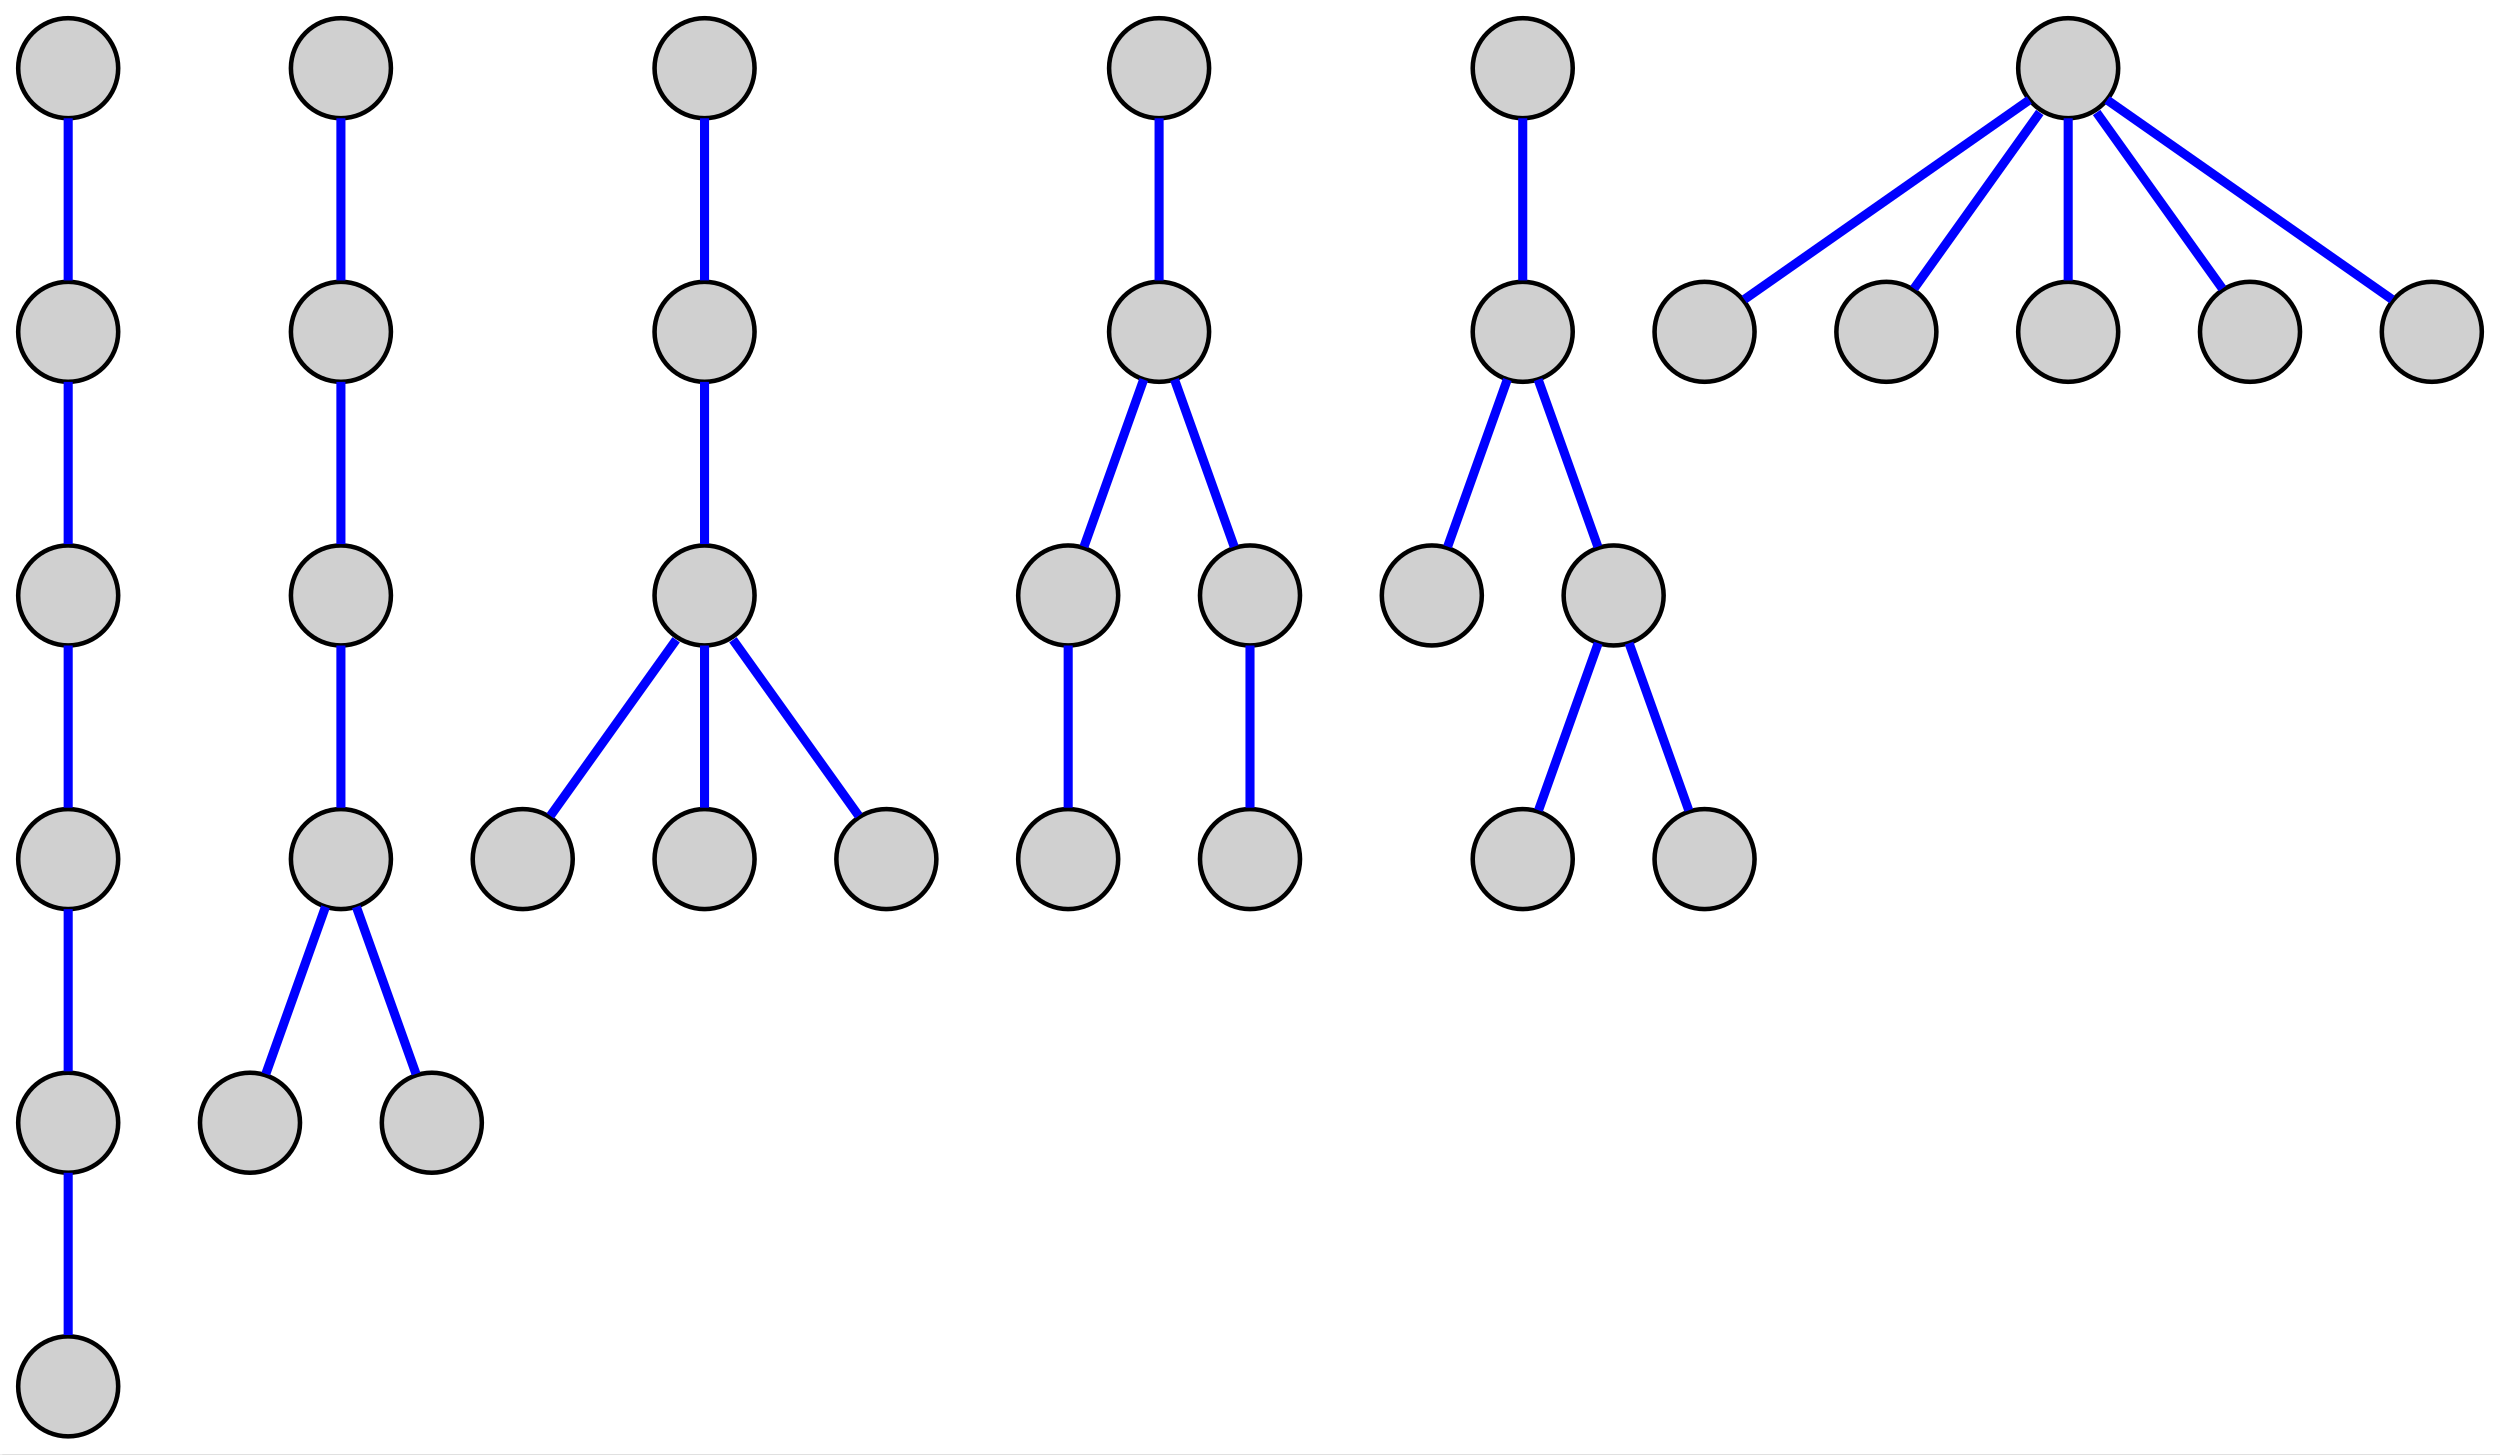 <?xml version="1.0" encoding="UTF-8" standalone="no"?>
<!DOCTYPE svg PUBLIC "-//W3C//DTD SVG 1.1//EN"
 "http://www.w3.org/Graphics/SVG/1.1/DTD/svg11.dtd">
<!-- Generated by graphviz version 2.28.0 (20110507.0327)
 -->
<!-- Title: trees Pages: 1 -->
<svg width="550pt" height="320pt"
 viewBox="0.00 0.00 550.00 320.00" xmlns="http://www.w3.org/2000/svg" xmlns:xlink="http://www.w3.org/1999/xlink">
<rect x="0.00" y="0.00" width="550.00" height="320.00" fill="#808080" stroke="none"/>
<g id="graph1" class="graph" transform="scale(1 1) rotate(0) translate(4 316)">
<title>trees</title>
<polygon fill="white" stroke="white" points="-4,5 -4,-316 547,-316 547,5 -4,5"/>
<!-- a1 -->
<g id="node1" class="node"><title>a1</title>
<ellipse fill="#d0d0d0" stroke="black" cx="11" cy="-301" rx="11" ry="11"/>
</g>
<!-- a2 -->
<g id="node3" class="node"><title>a2</title>
<ellipse fill="#d0d0d0" stroke="black" cx="11" cy="-243" rx="11" ry="11"/>
</g>
<!-- a1&#45;&#45;a2 -->
<g id="edge2" class="edge"><title>a1&#45;&#45;a2</title>
<path fill="none" stroke="blue" stroke-width="2" d="M11,-289.988C11,-279.921 11,-264.474 11,-254.304"/>
</g>
<!-- a3 -->
<g id="node4" class="node"><title>a3</title>
<ellipse fill="#d0d0d0" stroke="black" cx="11" cy="-185" rx="11" ry="11"/>
</g>
<!-- a2&#45;&#45;a3 -->
<g id="edge3" class="edge"><title>a2&#45;&#45;a3</title>
<path fill="none" stroke="blue" stroke-width="2" d="M11,-231.988C11,-221.921 11,-206.474 11,-196.304"/>
</g>
<!-- a4 -->
<g id="node5" class="node"><title>a4</title>
<ellipse fill="#d0d0d0" stroke="black" cx="11" cy="-127" rx="11" ry="11"/>
</g>
<!-- a3&#45;&#45;a4 -->
<g id="edge4" class="edge"><title>a3&#45;&#45;a4</title>
<path fill="none" stroke="blue" stroke-width="2" d="M11,-173.988C11,-163.921 11,-148.474 11,-138.304"/>
</g>
<!-- a5 -->
<g id="node6" class="node"><title>a5</title>
<ellipse fill="#d0d0d0" stroke="black" cx="11" cy="-69" rx="11" ry="11"/>
</g>
<!-- a4&#45;&#45;a5 -->
<g id="edge5" class="edge"><title>a4&#45;&#45;a5</title>
<path fill="none" stroke="blue" stroke-width="2" d="M11,-115.988C11,-105.921 11,-90.474 11,-80.304"/>
</g>
<!-- a6 -->
<g id="node7" class="node"><title>a6</title>
<ellipse fill="#d0d0d0" stroke="black" cx="11" cy="-11" rx="11" ry="11"/>
</g>
<!-- a5&#45;&#45;a6 -->
<g id="edge6" class="edge"><title>a5&#45;&#45;a6</title>
<path fill="none" stroke="blue" stroke-width="2" d="M11,-57.988C11,-47.921 11,-32.474 11,-22.304"/>
</g>
<!-- b1 -->
<g id="node8" class="node"><title>b1</title>
<ellipse fill="#d0d0d0" stroke="black" cx="71" cy="-301" rx="11" ry="11"/>
</g>
<!-- b2 -->
<g id="node10" class="node"><title>b2</title>
<ellipse fill="#d0d0d0" stroke="black" cx="71" cy="-243" rx="11" ry="11"/>
</g>
<!-- b1&#45;&#45;b2 -->
<g id="edge8" class="edge"><title>b1&#45;&#45;b2</title>
<path fill="none" stroke="blue" stroke-width="2" d="M71,-289.988C71,-279.921 71,-264.474 71,-254.304"/>
</g>
<!-- b3 -->
<g id="node11" class="node"><title>b3</title>
<ellipse fill="#d0d0d0" stroke="black" cx="71" cy="-185" rx="11" ry="11"/>
</g>
<!-- b2&#45;&#45;b3 -->
<g id="edge9" class="edge"><title>b2&#45;&#45;b3</title>
<path fill="none" stroke="blue" stroke-width="2" d="M71,-231.988C71,-221.921 71,-206.474 71,-196.304"/>
</g>
<!-- b4 -->
<g id="node12" class="node"><title>b4</title>
<ellipse fill="#d0d0d0" stroke="black" cx="71" cy="-127" rx="11" ry="11"/>
</g>
<!-- b3&#45;&#45;b4 -->
<g id="edge10" class="edge"><title>b3&#45;&#45;b4</title>
<path fill="none" stroke="blue" stroke-width="2" d="M71,-173.988C71,-163.921 71,-148.474 71,-138.304"/>
</g>
<!-- b5 -->
<g id="node13" class="node"><title>b5</title>
<ellipse fill="#d0d0d0" stroke="black" cx="51" cy="-69" rx="11" ry="11"/>
</g>
<!-- b4&#45;&#45;b5 -->
<g id="edge11" class="edge"><title>b4&#45;&#45;b5</title>
<path fill="none" stroke="blue" stroke-width="2" d="M67.607,-116.5C63.952,-106.265 58.164,-90.06 54.477,-79.734"/>
</g>
<!-- b6 -->
<g id="node15" class="node"><title>b6</title>
<ellipse fill="#d0d0d0" stroke="black" cx="91" cy="-69" rx="11" ry="11"/>
</g>
<!-- b4&#45;&#45;b6 -->
<g id="edge13" class="edge"><title>b4&#45;&#45;b6</title>
<path fill="none" stroke="blue" stroke-width="2" d="M74.393,-116.5C78.048,-106.265 83.836,-90.06 87.523,-79.734"/>
</g>
<!-- c1 -->
<g id="node16" class="node"><title>c1</title>
<ellipse fill="#d0d0d0" stroke="black" cx="151" cy="-301" rx="11" ry="11"/>
</g>
<!-- c2 -->
<g id="node18" class="node"><title>c2</title>
<ellipse fill="#d0d0d0" stroke="black" cx="151" cy="-243" rx="11" ry="11"/>
</g>
<!-- c1&#45;&#45;c2 -->
<g id="edge15" class="edge"><title>c1&#45;&#45;c2</title>
<path fill="none" stroke="blue" stroke-width="2" d="M151,-289.988C151,-279.921 151,-264.474 151,-254.304"/>
</g>
<!-- c3 -->
<g id="node19" class="node"><title>c3</title>
<ellipse fill="#d0d0d0" stroke="black" cx="151" cy="-185" rx="11" ry="11"/>
</g>
<!-- c2&#45;&#45;c3 -->
<g id="edge16" class="edge"><title>c2&#45;&#45;c3</title>
<path fill="none" stroke="blue" stroke-width="2" d="M151,-231.988C151,-221.921 151,-206.474 151,-196.304"/>
</g>
<!-- c4 -->
<g id="node20" class="node"><title>c4</title>
<ellipse fill="#d0d0d0" stroke="black" cx="111" cy="-127" rx="11" ry="11"/>
</g>
<!-- c3&#45;&#45;c4 -->
<g id="edge17" class="edge"><title>c3&#45;&#45;c4</title>
<path fill="none" stroke="blue" stroke-width="2" d="M144.75,-175.25C137.191,-164.668 124.554,-146.976 117.075,-136.505"/>
</g>
<!-- c5 -->
<g id="node22" class="node"><title>c5</title>
<ellipse fill="#d0d0d0" stroke="black" cx="151" cy="-127" rx="11" ry="11"/>
</g>
<!-- c3&#45;&#45;c5 -->
<g id="edge19" class="edge"><title>c3&#45;&#45;c5</title>
<path fill="none" stroke="blue" stroke-width="2" d="M151,-173.988C151,-163.921 151,-148.474 151,-138.304"/>
</g>
<!-- c6 -->
<g id="node24" class="node"><title>c6</title>
<ellipse fill="#d0d0d0" stroke="black" cx="191" cy="-127" rx="11" ry="11"/>
</g>
<!-- c3&#45;&#45;c6 -->
<g id="edge21" class="edge"><title>c3&#45;&#45;c6</title>
<path fill="none" stroke="blue" stroke-width="2" d="M157.25,-175.25C164.809,-164.668 177.446,-146.976 184.925,-136.505"/>
</g>
<!-- d1 -->
<g id="node25" class="node"><title>d1</title>
<ellipse fill="#d0d0d0" stroke="black" cx="251" cy="-301" rx="11" ry="11"/>
</g>
<!-- d2 -->
<g id="node27" class="node"><title>d2</title>
<ellipse fill="#d0d0d0" stroke="black" cx="251" cy="-243" rx="11" ry="11"/>
</g>
<!-- d1&#45;&#45;d2 -->
<g id="edge23" class="edge"><title>d1&#45;&#45;d2</title>
<path fill="none" stroke="blue" stroke-width="2" d="M251,-289.988C251,-279.921 251,-264.474 251,-254.304"/>
</g>
<!-- d3 -->
<g id="node28" class="node"><title>d3</title>
<ellipse fill="#d0d0d0" stroke="black" cx="231" cy="-185" rx="11" ry="11"/>
</g>
<!-- d2&#45;&#45;d3 -->
<g id="edge24" class="edge"><title>d2&#45;&#45;d3</title>
<path fill="none" stroke="blue" stroke-width="2" d="M247.607,-232.5C243.952,-222.265 238.164,-206.06 234.477,-195.734"/>
</g>
<!-- d5 -->
<g id="node31" class="node"><title>d5</title>
<ellipse fill="#d0d0d0" stroke="black" cx="271" cy="-185" rx="11" ry="11"/>
</g>
<!-- d2&#45;&#45;d5 -->
<g id="edge27" class="edge"><title>d2&#45;&#45;d5</title>
<path fill="none" stroke="blue" stroke-width="2" d="M254.393,-232.5C258.048,-222.265 263.836,-206.06 267.523,-195.734"/>
</g>
<!-- d4 -->
<g id="node29" class="node"><title>d4</title>
<ellipse fill="#d0d0d0" stroke="black" cx="231" cy="-127" rx="11" ry="11"/>
</g>
<!-- d3&#45;&#45;d4 -->
<g id="edge25" class="edge"><title>d3&#45;&#45;d4</title>
<path fill="none" stroke="blue" stroke-width="2" d="M231,-173.988C231,-163.921 231,-148.474 231,-138.304"/>
</g>
<!-- d6 -->
<g id="node32" class="node"><title>d6</title>
<ellipse fill="#d0d0d0" stroke="black" cx="271" cy="-127" rx="11" ry="11"/>
</g>
<!-- d5&#45;&#45;d6 -->
<g id="edge28" class="edge"><title>d5&#45;&#45;d6</title>
<path fill="none" stroke="blue" stroke-width="2" d="M271,-173.988C271,-163.921 271,-148.474 271,-138.304"/>
</g>
<!-- e1 -->
<g id="node33" class="node"><title>e1</title>
<ellipse fill="#d0d0d0" stroke="black" cx="331" cy="-301" rx="11" ry="11"/>
</g>
<!-- e2 -->
<g id="node35" class="node"><title>e2</title>
<ellipse fill="#d0d0d0" stroke="black" cx="331" cy="-243" rx="11" ry="11"/>
</g>
<!-- e1&#45;&#45;e2 -->
<g id="edge30" class="edge"><title>e1&#45;&#45;e2</title>
<path fill="none" stroke="blue" stroke-width="2" d="M331,-289.988C331,-279.921 331,-264.474 331,-254.304"/>
</g>
<!-- e3 -->
<g id="node36" class="node"><title>e3</title>
<ellipse fill="#d0d0d0" stroke="black" cx="311" cy="-185" rx="11" ry="11"/>
</g>
<!-- e2&#45;&#45;e3 -->
<g id="edge31" class="edge"><title>e2&#45;&#45;e3</title>
<path fill="none" stroke="blue" stroke-width="2" d="M327.607,-232.5C323.952,-222.265 318.164,-206.06 314.477,-195.734"/>
</g>
<!-- e4 -->
<g id="node38" class="node"><title>e4</title>
<ellipse fill="#d0d0d0" stroke="black" cx="351" cy="-185" rx="11" ry="11"/>
</g>
<!-- e2&#45;&#45;e4 -->
<g id="edge33" class="edge"><title>e2&#45;&#45;e4</title>
<path fill="none" stroke="blue" stroke-width="2" d="M334.393,-232.5C338.048,-222.265 343.836,-206.06 347.523,-195.734"/>
</g>
<!-- e5 -->
<g id="node39" class="node"><title>e5</title>
<ellipse fill="#d0d0d0" stroke="black" cx="331" cy="-127" rx="11" ry="11"/>
</g>
<!-- e4&#45;&#45;e5 -->
<g id="edge34" class="edge"><title>e4&#45;&#45;e5</title>
<path fill="none" stroke="blue" stroke-width="2" d="M347.607,-174.5C343.952,-164.265 338.164,-148.06 334.477,-137.734"/>
</g>
<!-- e6 -->
<g id="node41" class="node"><title>e6</title>
<ellipse fill="#d0d0d0" stroke="black" cx="371" cy="-127" rx="11" ry="11"/>
</g>
<!-- e4&#45;&#45;e6 -->
<g id="edge36" class="edge"><title>e4&#45;&#45;e6</title>
<path fill="none" stroke="blue" stroke-width="2" d="M354.393,-174.5C358.048,-164.265 363.836,-148.06 367.523,-137.734"/>
</g>
<!-- f1 -->
<g id="node42" class="node"><title>f1</title>
<ellipse fill="#d0d0d0" stroke="black" cx="451" cy="-301" rx="11" ry="11"/>
</g>
<!-- f2 -->
<g id="node44" class="node"><title>f2</title>
<ellipse fill="#d0d0d0" stroke="black" cx="371" cy="-243" rx="11" ry="11"/>
</g>
<!-- f1&#45;&#45;f2 -->
<g id="edge38" class="edge"><title>f1&#45;&#45;f2</title>
<path fill="none" stroke="blue" stroke-width="2" d="M442.439,-294.007C427.121,-283.285 395.189,-260.933 379.742,-250.12"/>
</g>
<!-- f3 -->
<g id="node46" class="node"><title>f3</title>
<ellipse fill="#d0d0d0" stroke="black" cx="411" cy="-243" rx="11" ry="11"/>
</g>
<!-- f1&#45;&#45;f3 -->
<g id="edge40" class="edge"><title>f1&#45;&#45;f3</title>
<path fill="none" stroke="blue" stroke-width="2" d="M444.75,-291.25C437.191,-280.668 424.554,-262.976 417.075,-252.505"/>
</g>
<!-- f4 -->
<g id="node48" class="node"><title>f4</title>
<ellipse fill="#d0d0d0" stroke="black" cx="451" cy="-243" rx="11" ry="11"/>
</g>
<!-- f1&#45;&#45;f4 -->
<g id="edge42" class="edge"><title>f1&#45;&#45;f4</title>
<path fill="none" stroke="blue" stroke-width="2" d="M451,-289.988C451,-279.921 451,-264.474 451,-254.304"/>
</g>
<!-- f5 -->
<g id="node50" class="node"><title>f5</title>
<ellipse fill="#d0d0d0" stroke="black" cx="491" cy="-243" rx="11" ry="11"/>
</g>
<!-- f1&#45;&#45;f5 -->
<g id="edge44" class="edge"><title>f1&#45;&#45;f5</title>
<path fill="none" stroke="blue" stroke-width="2" d="M457.25,-291.25C464.809,-280.668 477.446,-262.976 484.925,-252.505"/>
</g>
<!-- f6 -->
<g id="node52" class="node"><title>f6</title>
<ellipse fill="#d0d0d0" stroke="black" cx="531" cy="-243" rx="11" ry="11"/>
</g>
<!-- f1&#45;&#45;f6 -->
<g id="edge46" class="edge"><title>f1&#45;&#45;f6</title>
<path fill="none" stroke="blue" stroke-width="2" d="M459.561,-294.007C474.879,-283.285 506.811,-260.933 522.258,-250.12"/>
</g>
</g>
</svg>
